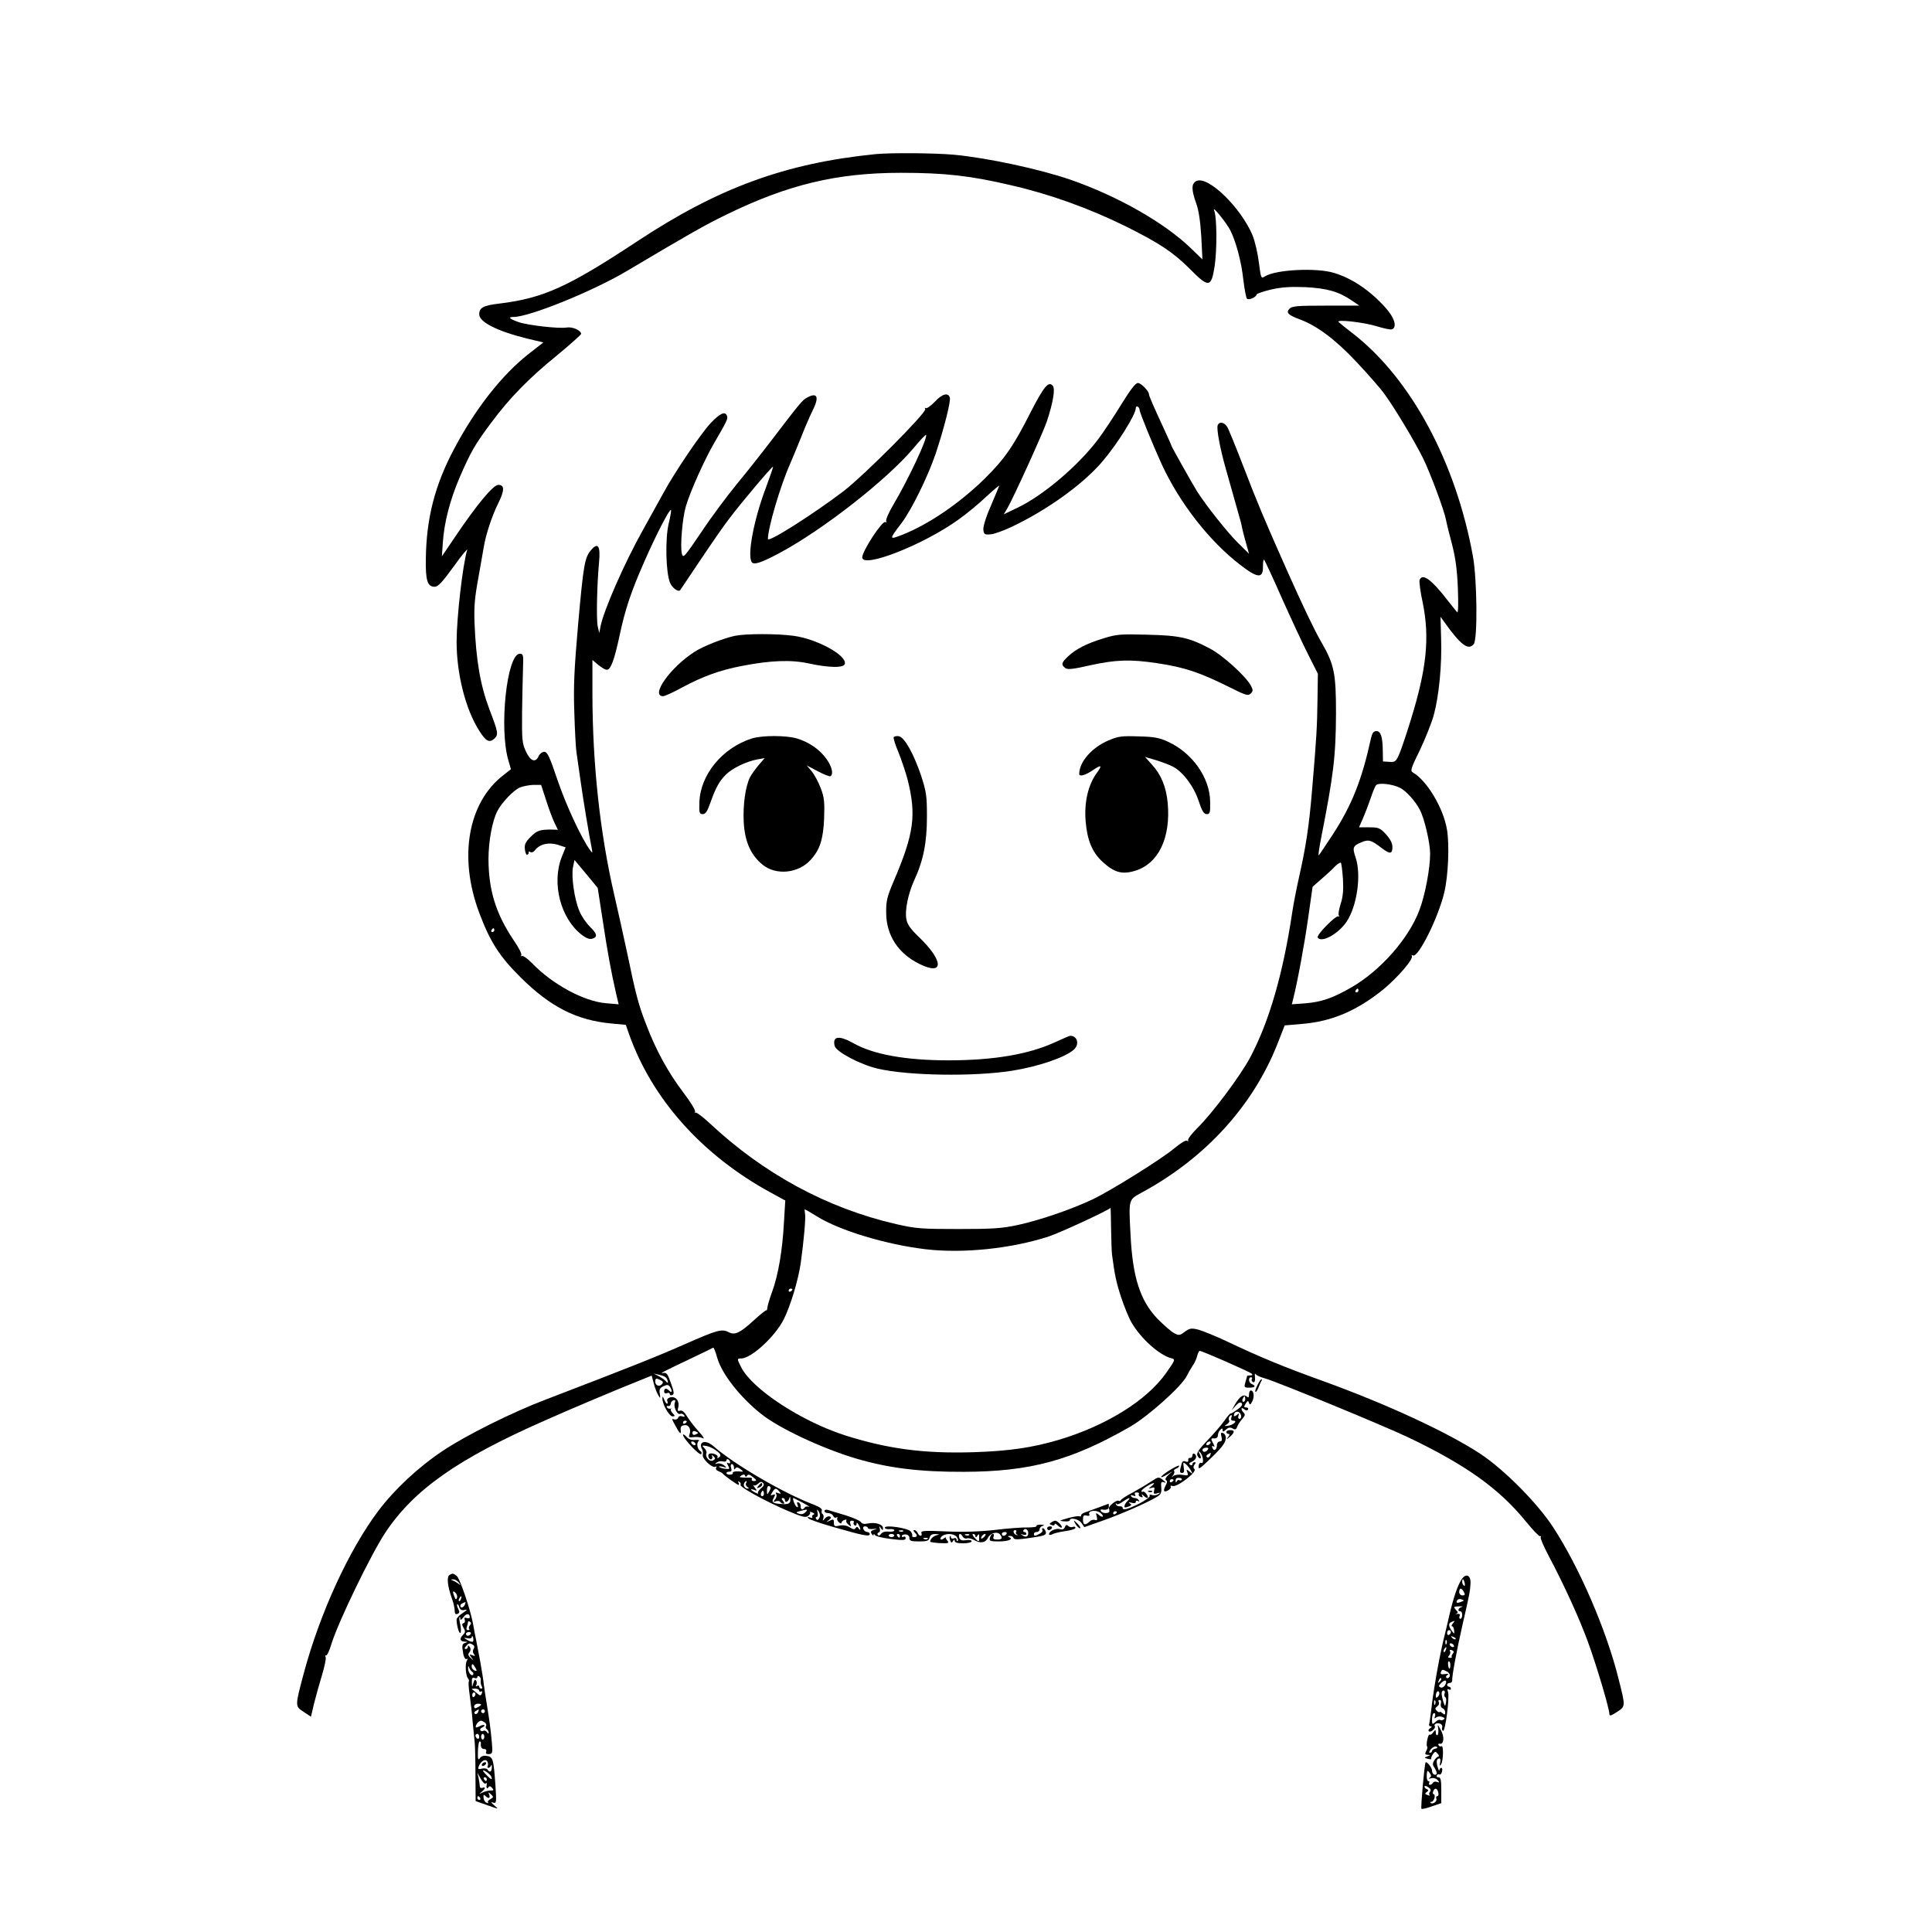 <?xml version="1.0" standalone="no"?>
<!DOCTYPE svg PUBLIC "-//W3C//DTD SVG 20010904//EN"
 "http://www.w3.org/TR/2001/REC-SVG-20010904/DTD/svg10.dtd">
<svg version="1.0" xmlns="http://www.w3.org/2000/svg"
 width="1024pt" height="1024pt" viewBox="0 0 1024 1024"
 preserveAspectRatio="xMidYMid meet">

<g transform="translate(0,1024) scale(0.1,-0.1)"
fill="#000000" stroke="none">
<path d="M4640 9423 c-477 -48 -833 -178 -1264 -463 -367 -242 -495 -300 -729
-329 -86 -10 -107 -22 -107 -57 0 -41 95 -89 252 -128 l88 -21 -77 -60 c-142
-111 -285 -293 -397 -506 -101 -190 -146 -365 -149 -579 -2 -116 8 -150 47
-150 18 0 40 24 101 108 42 59 75 98 71 87 -24 -82 -55 -351 -56 -485 0 -171
47 -359 120 -473 35 -56 54 -66 80 -42 23 21 21 33 -26 155 -48 128 -71 259
-79 460 -3 82 1 133 20 235 13 72 26 146 29 165 10 64 43 164 76 231 35 70 35
99 1 99 -27 0 -114 -105 -230 -277 l-69 -102 5 72 c7 107 38 227 89 346 59
136 81 175 168 291 98 132 199 235 349 357 70 58 127 109 127 113 0 19 -45 39
-77 34 -42 -7 -207 12 -255 29 -48 17 -58 27 -26 27 84 0 422 137 603 245 330
196 413 243 522 296 327 160 587 223 928 223 230 0 368 -15 584 -66 206 -47
413 -122 606 -217 181 -90 253 -138 343 -228 99 -100 112 -98 130 17 13 90 12
261 -3 295 -13 31 64 -64 85 -104 31 -61 60 -169 70 -265 6 -50 15 -95 19 -99
10 -10 51 9 51 22 0 4 34 16 75 26 58 13 102 16 183 13 115 -6 177 -23 247
-71 l40 -27 -177 0 c-150 0 -179 -2 -193 -16 -21 -21 -8 -34 57 -58 89 -33
189 -108 300 -227 59 -63 126 -139 147 -169 56 -77 160 -251 204 -340 38 -78
111 -273 121 -325 3 -17 17 -75 32 -130 19 -74 27 -135 31 -235 3 -84 2 -131
-4 -125 -5 6 -27 33 -48 60 -88 114 -136 149 -151 111 -3 -8 4 -63 17 -122 37
-184 21 -346 -63 -618 -22 -72 -49 -152 -60 -179 -19 -44 -23 -47 -54 -45
l-34 2 -1 56 c-1 76 -11 105 -34 105 -15 0 -22 -10 -29 -40 -47 -216 -101
-353 -202 -508 -37 -56 -70 -106 -74 -110 -4 -4 1 34 11 85 67 341 79 437 80
668 0 211 -9 258 -78 377 -38 66 -100 196 -181 378 -122 274 -161 368 -229
545 -41 107 -81 205 -89 218 -16 25 -42 29 -50 8 -7 -19 12 -122 43 -231 22
-78 61 -215 79 -280 3 -11 7 -31 10 -45 3 -14 12 -47 20 -75 l14 -50 -61 60
c-54 54 -164 192 -214 270 -21 33 -135 236 -135 240 0 2 -15 36 -34 77 -63
136 -86 189 -86 197 0 18 -42 61 -59 61 -13 0 -40 -36 -87 -112 -38 -62 -94
-147 -125 -188 -107 -141 -291 -297 -428 -362 l-71 -34 18 30 c33 56 189 400
210 461 33 99 46 174 32 190 -22 27 -47 -3 -116 -137 -93 -184 -139 -250 -246
-356 -133 -130 -297 -242 -437 -297 -70 -27 -70 -26 -1 65 52 69 139 247 179
365 45 135 82 282 75 299 -10 27 -41 18 -80 -24 -20 -21 -42 -36 -47 -33 -6 3
-7 1 -3 -5 10 -16 -324 -352 -434 -436 -159 -121 -400 -274 -400 -253 0 59 66
282 117 397 13 30 40 95 60 145 19 49 46 111 59 137 37 73 27 100 -26 72 -27
-14 -37 -26 -185 -220 -55 -72 -140 -180 -190 -240 -49 -60 -134 -173 -187
-253 -91 -134 -97 -142 -104 -116 -10 39 3 191 21 251 23 79 100 250 152 339
67 115 72 126 66 141 -10 26 -36 14 -86 -38 -54 -58 -192 -262 -252 -373 -21
-38 -70 -126 -108 -195 -97 -173 -207 -424 -224 -509 l-7 -36 -8 35 c-8 36 -4
223 7 340 8 85 -5 107 -40 67 -36 -40 -42 -73 -71 -397 -21 -242 -25 -327 -20
-470 3 -96 8 -188 11 -205 2 -16 11 -79 20 -140 14 -102 47 -301 61 -370 5
-28 5 -29 -9 -10 -46 63 -128 240 -172 370 -42 125 -54 150 -70 150 -11 0 -24
-10 -30 -22 -16 -38 -44 -28 -68 25 -20 43 -21 62 -20 207 1 88 4 194 5 235 3
69 1 75 -17 75 -69 0 -111 -399 -60 -567 l13 -45 -38 -30 c-190 -145 -241
-436 -130 -731 58 -155 108 -232 219 -342 158 -157 297 -228 483 -245 l75 -7
18 -52 c122 -342 386 -638 748 -836 l79 -43 -7 -116 c-8 -149 -30 -277 -62
-366 -14 -38 -26 -78 -26 -87 -1 -9 -3 -15 -5 -13 -3 2 -34 -23 -70 -56 -70
-64 -98 -77 -130 -60 -36 19 -61 12 -231 -63 -147 -65 -287 -121 -736 -293
-180 -68 -426 -191 -547 -272 -131 -87 -257 -205 -343 -319 -156 -208 -308
-539 -394 -857 -48 -180 -48 -178 -2 -208 l39 -26 17 72 c10 40 29 107 42 150
13 44 22 85 19 93 -3 8 -2 13 2 10 5 -3 18 25 29 62 38 121 208 471 284 587
152 229 383 392 849 597 141 63 389 167 500 211 l64 26 11 -42 c6 -23 17 -51
24 -62 11 -19 12 -18 8 8 -4 23 0 31 20 40 19 9 26 8 34 -4 13 -20 11 -35 -3
-21 -16 16 -28 15 -28 -3 0 -9 6 -12 15 -9 8 4 15 1 15 -5 0 -6 6 -8 13 -5 11
4 10 16 -7 63 -17 49 -23 57 -40 54 -24 -5 -9 3 149 78 61 29 112 54 115 56 3
2 13 -23 22 -56 25 -84 120 -206 232 -295 93 -75 321 -182 501 -236 173 -51
338 -72 574 -71 351 1 569 60 881 239 95 55 272 213 300 269 8 16 22 40 31 54
10 14 21 37 24 52 4 15 10 27 14 27 12 0 266 -111 275 -121 6 -6 4 -9 -7 -9
-9 0 -17 -1 -17 -3 0 -1 -4 -16 -9 -32 -8 -28 -7 -30 20 -30 31 0 38 9 14 19
-17 6 -21 36 -4 36 5 0 8 -4 4 -9 -3 -5 -1 -12 5 -16 10 -6 14 6 11 35 -1 9 1
11 6 5 4 -6 26 -15 48 -21 64 -18 618 -246 756 -311 308 -147 485 -273 627
-448 36 -44 69 -79 74 -77 5 1 7 -1 4 -6 -3 -5 16 -49 42 -98 83 -157 161
-328 207 -453 45 -122 115 -357 115 -386 0 -12 9 -9 40 11 46 30 46 28 9 174
-64 259 -208 592 -347 805 -84 129 -261 307 -387 390 -175 115 -501 265 -830
384 -209 75 -337 128 -514 212 -57 27 -124 54 -148 61 -40 10 -47 8 -74 -11
-26 -20 -31 -20 -56 -7 -16 8 -55 43 -89 77 -91 96 -131 219 -142 444 -10 192
-12 185 61 225 336 182 589 460 718 788 l38 97 92 8 c159 13 291 70 431 183
76 63 161 161 151 177 -3 5 -1 7 5 3 27 -17 135 199 167 334 21 89 28 252 14
334 -19 113 -106 259 -181 302 -14 8 -10 22 37 117 28 59 62 143 74 186 28
103 44 268 39 409 l-3 113 20 -28 c88 -123 127 -152 156 -117 21 26 18 339 -4
464 -90 498 -326 938 -631 1178 -39 30 -75 59 -81 65 -17 16 135 -1 204 -23
36 -11 71 -18 78 -16 30 12 14 64 -38 120 -81 89 -176 152 -270 180 -94 28
-308 17 -365 -19 -20 -13 -21 -11 -32 75 -6 49 -21 112 -33 142 -63 150 -239
320 -299 288 -26 -14 -26 -45 0 -118 14 -38 22 -97 27 -177 l6 -120 -62 60
c-139 134 -386 275 -636 362 -162 56 -439 116 -620 133 -103 9 -336 11 -415 3z
m1400 -1355 c0 -14 70 -185 117 -288 95 -206 254 -410 418 -535 92 -71 120
-72 119 -7 0 23 2 39 6 35 4 -4 47 -96 94 -203 48 -107 110 -241 139 -298 l52
-103 -2 -137 c-2 -145 -5 -201 -29 -482 -16 -192 -33 -300 -69 -460 -13 -58
-29 -139 -35 -180 -49 -329 -123 -585 -224 -775 -51 -96 -202 -298 -280 -374
-30 -30 -52 -59 -49 -64 3 -6 1 -7 -6 -3 -6 4 -33 -12 -64 -38 -67 -57 -333
-223 -434 -272 -114 -54 -278 -110 -395 -136 -88 -19 -134 -22 -318 -22 -197
0 -225 2 -330 26 -366 84 -703 267 -990 536 -37 34 -70 59 -75 55 -4 -5 -5 -3
-1 4 4 7 -23 51 -64 105 -78 103 -143 221 -194 355 -41 104 -57 165 -101 378
-19 88 -50 230 -70 315 -75 325 -114 688 -115 1053 l0 189 31 -26 c17 -14 37
-26 45 -26 21 0 40 51 68 182 29 137 61 234 134 398 57 131 131 274 138 267 3
-2 -3 -35 -12 -73 -19 -80 -15 -258 7 -312 11 -27 43 -52 54 -40 1 1 49 73
106 158 57 85 127 187 157 225 70 92 225 275 229 271 2 -1 -15 -50 -37 -109
-64 -169 -100 -357 -76 -396 11 -17 50 -4 146 47 232 124 572 390 713 558 33
40 63 71 65 69 12 -11 -93 -235 -173 -370 -25 -42 -42 -82 -38 -87 3 -6 1 -8
-4 -5 -16 10 -123 -154 -123 -187 0 -61 324 66 510 200 43 30 110 86 149 123
39 36 70 62 67 56 -2 -5 -22 -54 -45 -108 -25 -56 -41 -109 -39 -125 3 -24 7
-27 38 -24 19 1 71 20 115 41 187 89 377 226 477 344 80 93 178 250 178 284 0
8 5 11 10 8 6 -3 10 -11 10 -17z m1381 -2004 c31 -15 82 -72 104 -115 25 -47
55 -177 55 -234 0 -78 -27 -221 -57 -299 -56 -150 -205 -319 -358 -408 -100
-58 -161 -79 -249 -86 l-69 -5 7 28 c23 91 60 291 80 433 l23 162 49 43 c27
23 59 53 71 66 13 13 26 21 30 18 3 -4 8 -43 11 -87 3 -57 0 -93 -12 -130 -9
-28 -14 -56 -10 -62 4 -6 3 -8 -2 -5 -13 8 -118 -99 -110 -112 20 -31 111 20
154 85 55 84 78 247 47 339 -18 53 -15 62 31 81 38 16 52 12 110 -33 41 -31
54 -29 54 7 0 21 -11 42 -34 68 -32 34 -39 37 -89 37 l-54 0 22 50 c12 28 30
75 40 105 10 30 22 61 28 68 12 15 87 7 128 -14z m-4527 -64 c14 -44 34 -98
44 -119 l19 -39 -26 1 c-69 1 -84 -4 -118 -38 -28 -28 -34 -41 -31 -67 2 -18
8 -31 13 -28 6 3 9 9 7 13 -1 5 3 5 9 1 7 -4 17 0 23 8 27 36 78 47 133 27
l31 -10 -21 -52 c-54 -139 -6 -326 108 -413 23 -17 41 -24 55 -19 29 9 25 26
-14 64 -19 19 -44 55 -55 82 -26 60 -44 183 -34 233 l8 38 62 -74 61 -74 27
-175 c26 -172 44 -268 70 -383 l14 -59 -69 6 c-115 10 -281 99 -389 211 -24
25 -49 42 -54 39 -6 -3 -7 -1 -4 4 4 6 -14 42 -40 79 -95 141 -133 265 -134
430 0 94 20 203 47 255 23 45 85 110 119 125 17 7 49 13 71 14 l42 0 26 -80z
m-274 -690 c0 -5 -5 -10 -11 -10 -5 0 -7 5 -4 10 3 6 8 10 11 10 2 0 4 -4 4
-10z m4580 -320 c0 -5 -5 -10 -11 -10 -5 0 -7 5 -4 10 3 6 8 10 11 10 2 0 4
-4 4 -10z m-1311 -1262 c1 -62 3 -124 5 -138 14 -106 22 -146 48 -225 16 -49
41 -110 55 -134 50 -86 147 -173 211 -190 23 -6 22 -8 -28 -79 -102 -145 -318
-279 -570 -354 -139 -41 -263 -59 -450 -65 -262 -8 -452 17 -680 89 -231 74
-490 243 -551 360 -23 46 -24 48 0 48 53 0 179 116 225 207 36 72 77 208 90
298 17 121 27 240 23 261 -2 13 -3 24 -1 24 2 0 32 -17 67 -39 121 -74 363
-147 571 -172 199 -24 458 3 656 68 63 21 317 139 326 151 1 1 2 -49 3 -110z
m-1689 -322 c0 -3 -4 -8 -10 -11 -5 -3 -10 -1 -10 4 0 6 5 11 10 11 6 0 10 -2
10 -4z m-668 -470 c4 -6 8 -15 8 -21 0 -6 -3 -5 -8 1 -4 6 -20 19 -37 28 l-30
16 30 -7 c17 -3 33 -11 37 -17z m-23 -32 c-14 -17 -38 -7 -36 16 1 15 5 16 24
7 17 -8 20 -13 12 -23z"/>
<path d="M3895 6870 c-57 -12 -166 -54 -211 -83 -129 -81 -240 -237 -169 -237
8 0 52 20 98 45 111 60 203 93 317 115 154 30 262 34 355 14 110 -24 189 -25
193 -2 9 46 -148 131 -271 148 -90 12 -253 12 -312 0z"/>
<path d="M5850 6857 c-91 -28 -146 -56 -188 -95 -36 -34 -39 -44 -17 -62 13
-10 37 -8 134 14 136 30 214 32 354 11 146 -22 225 -48 391 -131 80 -40 91
-43 105 -30 13 13 13 19 1 42 -27 50 -150 162 -218 197 -110 58 -160 69 -332
73 -141 4 -162 2 -230 -19z"/>
<path d="M3985 6326 c-157 -50 -274 -193 -278 -339 -2 -55 0 -62 18 -62 14 0
24 14 40 60 28 79 47 114 82 149 32 33 110 71 167 81 l39 7 -31 -36 c-17 -20
-38 -49 -46 -64 -25 -48 -39 -149 -34 -241 6 -104 38 -174 101 -225 71 -57
189 -45 253 26 49 53 67 108 72 218 3 90 1 113 -18 163 -12 31 -33 71 -48 89
l-26 31 59 -31 c32 -17 62 -29 67 -26 17 11 7 52 -22 92 -36 50 -91 88 -156
108 -58 17 -184 17 -239 0z"/>
<path d="M4737 6333 c-3 -5 8 -40 24 -78 16 -39 38 -104 49 -145 48 -190 35
-287 -73 -540 -35 -82 -41 -105 -40 -167 0 -120 64 -218 178 -273 129 -63 127
17 -4 143 -45 43 -62 67 -67 95 -9 46 9 134 41 205 49 105 68 202 68 337 0
114 -3 133 -32 222 -40 117 -88 202 -118 206 -11 2 -23 -1 -26 -5z"/>
<path d="M5876 6316 c-89 -38 -155 -113 -156 -178 0 -16 32 -7 68 17 51 35 57
31 23 -15 -44 -62 -65 -153 -57 -251 8 -102 35 -167 90 -217 61 -56 102 -68
170 -48 126 37 192 175 175 361 -8 84 -35 150 -84 203 l-36 40 58 -17 c32 -10
72 -25 89 -34 53 -27 112 -105 137 -182 18 -54 28 -70 43 -70 17 0 19 7 18 65
-1 127 -93 258 -222 318 -47 22 -74 27 -157 29 -88 3 -107 1 -159 -21z"/>
<path d="M5590 4715 c-141 -64 -325 -95 -565 -95 -223 0 -397 31 -502 91 -77
43 -112 37 -99 -15 8 -31 137 -99 228 -120 163 -38 510 -43 713 -11 138 22
282 71 327 112 31 28 18 74 -20 73 -4 0 -41 -16 -82 -35z"/>
<path d="M6665 2899 c-9 -17 -14 -33 -11 -36 3 -3 10 7 16 22 6 15 13 32 16
36 3 5 3 9 0 9 -3 0 -13 -14 -21 -31z"/>
<path d="M6620 2849 c0 -17 -3 -19 -13 -10 -17 13 -37 -1 -62 -44 l-17 -30 21
24 c15 17 25 21 32 14 7 -7 0 -18 -23 -34 -18 -13 -34 -23 -36 -21 -2 2 -17
-16 -34 -40 -17 -24 -57 -70 -90 -104 -41 -43 -57 -65 -52 -77 3 -9 10 -17 15
-17 6 0 4 10 -2 23 -9 17 -9 19 0 11 18 -16 24 -65 8 -58 -8 3 -13 -4 -14 -17
-2 -19 6 -14 49 27 72 68 93 95 95 120 1 12 -5 25 -14 28 -12 5 -14 1 -9 -19
5 -18 2 -25 -9 -25 -8 0 -15 -9 -15 -19 0 -25 -16 -36 -24 -15 -4 9 -2 13 5 8
8 -4 8 -1 0 14 -15 27 -14 30 7 28 10 0 17 6 17 16 0 10 6 23 13 30 9 9 12 9
12 -2 0 -10 4 -10 18 3 12 11 22 13 35 6 13 -8 19 -6 24 8 3 10 15 28 26 41
16 17 18 25 9 34 -17 17 -15 33 2 19 10 -8 16 -9 21 -1 3 5 -1 10 -9 10 -14 0
-14 3 -4 20 11 17 14 18 18 4 5 -12 8 -10 18 10 12 26 7 56 -9 56 -5 0 -9 -10
-9 -21z m-20 -24 c0 -8 -4 -15 -10 -15 -5 0 -7 7 -4 15 4 8 8 15 10 15 2 0 4
-7 4 -15z m-22 -88 c2 -9 -2 -17 -8 -17 -7 0 -9 7 -6 16 5 14 4 15 -9 4 -8 -7
-15 -8 -15 -3 0 28 33 27 38 0z m-52 -12 c-3 -10 1 -15 11 -15 25 0 0 -23 -29
-27 -20 -2 -21 -2 -5 8 9 6 15 14 12 20 -4 5 -3 14 0 19 10 15 18 12 11 -5z
m-111 -135 c-3 -5 -11 -10 -16 -10 -6 0 -7 5 -4 10 3 6 11 10 16 10 6 0 7 -4
4 -10z m-16 -37 c-6 -7 -15 -10 -20 -7 -13 8 -3 21 15 21 12 0 13 -4 5 -14z
m15 -28 c-4 -8 -11 -12 -16 -9 -6 4 -5 10 3 15 19 12 19 11 13 -6z"/>
<path d="M3511 2827 c-1 -28 36 -94 53 -94 15 0 15 2 0 18 -8 9 -12 19 -7 21
4 3 3 3 -4 2 -7 -2 -15 1 -18 7 -4 5 -1 8 6 7 7 -2 13 3 14 11 0 8 6 16 14 19
10 3 12 0 8 -12 -9 -22 12 -66 28 -60 7 3 16 0 21 -7 5 -9 2 -10 -10 -6 -10 4
-19 1 -22 -8 -3 -7 -12 -11 -21 -8 -13 5 -13 2 1 -23 28 -53 37 -62 34 -35 -2
18 2 25 19 27 24 4 38 -22 27 -50 -5 -14 -2 -16 22 -13 16 2 38 0 49 -6 11 -6
3 9 -20 34 -22 24 -51 61 -63 81 -15 25 -28 35 -38 31 -12 -4 -14 0 -9 18 8
33 -14 60 -42 53 -13 -4 -20 -11 -16 -20 3 -8 2 -14 -1 -14 -4 0 -11 10 -16
23 -7 17 -9 18 -9 4z m129 -121 c0 -3 -4 -8 -10 -11 -5 -3 -10 -1 -10 4 0 6 5
11 10 11 6 0 10 -2 10 -4z m60 -61 c0 -2 -7 -5 -15 -9 -9 -3 -15 0 -15 9 0 9
6 12 15 9 8 -4 15 -7 15 -9z"/>
<path d="M6500 2650 c0 -5 5 -10 11 -10 8 0 7 -6 -2 -17 -11 -15 -10 -14 9 1
27 24 28 36 2 36 -11 0 -20 -4 -20 -10z"/>
<path d="M3620 2635 c0 -18 87 -111 96 -102 5 4 3 12 -4 16 -17 11 -22 44 -8
54 6 4 -2 6 -19 5 -20 -2 -36 4 -47 17 -10 11 -17 15 -18 10z m65 -45 c3 -5 2
-10 -4 -10 -5 0 -13 5 -16 10 -3 6 -2 10 4 10 5 0 13 -4 16 -10z"/>
<path d="M3716 2585 c-2 -7 0 -18 5 -26 5 -8 6 -21 4 -30 -6 -19 51 -73 67
-63 7 4 8 3 4 -5 -4 -6 0 -14 11 -18 10 -4 20 -9 23 -13 10 -12 77 -60 84 -60
4 0 4 5 0 12 -4 7 -3 8 5 4 6 -4 9 -11 6 -16 -7 -11 135 -89 253 -139 73 -31
92 -36 105 -26 9 7 14 15 10 19 -4 4 1 4 12 0 11 -5 14 -9 7 -12 -7 -2 -10 -8
-7 -13 4 -5 -2 -6 -12 -2 -13 4 -15 3 -8 -5 6 -6 66 -27 134 -46 156 -45 191
-52 191 -37 0 6 -6 11 -14 11 -8 0 -16 7 -20 15 -3 9 0 15 9 15 8 0 15 -4 15
-9 0 -4 12 -7 28 -5 23 3 24 2 5 -4 -17 -5 -20 -11 -13 -22 5 -8 10 -10 10 -5
0 6 4 5 8 -2 4 -6 42 -15 85 -20 63 -8 77 -7 77 4 0 8 -4 11 -10 8 -5 -3 -10
-2 -10 4 0 5 9 9 20 8 12 -1 20 -8 20 -19 0 -15 9 -18 51 -18 42 0 52 3 56 20
4 14 13 20 32 19 21 -1 22 -2 6 -6 -19 -5 -34 -20 -35 -34 0 -3 23 -6 52 -8
43 -2 50 0 40 12 -7 8 -11 16 -9 18 1 2 -2 1 -8 -3 -16 -14 -28 -8 -15 7 16
19 64 19 80 0 7 -9 10 -18 6 -22 -3 -3 -6 -1 -6 6 0 8 -7 11 -15 7 -8 -3 -15
0 -15 6 0 6 -2 9 -5 6 -3 -3 -2 -13 1 -22 5 -14 9 -15 15 -4 7 10 9 10 9 1 0
-9 16 -13 45 -13 25 0 45 5 45 11 0 6 -12 8 -29 6 -21 -4 -31 0 -36 10 -8 23
5 31 16 11 5 -10 16 -15 23 -12 8 3 25 -1 38 -8 34 -20 61 -16 75 12 13 26 52
35 65 15 13 -18 9 -25 -17 -25 -18 0 -23 4 -19 15 4 8 2 15 -4 15 -5 0 -12 -9
-15 -20 -5 -18 0 -20 48 -20 51 0 79 13 53 23 -8 4 -7 6 4 6 9 1 18 -4 20 -11
3 -9 24 -9 90 1 76 11 85 15 81 32 -3 10 -10 19 -15 19 -5 0 -7 -4 -3 -9 3 -6
-3 -15 -14 -20 -25 -14 -31 -14 -31 -1 0 6 7 10 15 10 8 0 15 6 15 14 0 8 8
17 18 19 10 3 6 5 -11 6 -16 0 -26 -3 -23 -7 3 -5 -18 -8 -47 -8 -29 1 -106
-5 -172 -13 -78 -9 -168 -12 -258 -8 -118 5 -138 4 -133 -9 3 -8 1 -14 -5 -14
-5 0 -12 7 -15 15 -4 8 -11 15 -17 15 -7 0 -7 -4 1 -12 16 -16 15 -25 -3 -25
-8 0 -12 3 -10 7 2 4 -1 14 -8 23 -14 18 -137 36 -137 20 0 -6 11 -9 25 -8 14
2 25 -1 25 -7 0 -5 -14 -8 -30 -6 -19 2 -34 -3 -40 -12 -5 -8 -13 -11 -17 -6
-4 5 -3 11 4 13 7 2 9 12 6 21 -4 15 -3 15 6 2 9 -13 11 -13 11 1 0 20 -42 32
-80 24 -19 -4 -31 -2 -37 7 -4 8 -42 24 -83 37 -41 12 -83 25 -92 28 -10 3
-18 0 -18 -6 0 -6 9 -11 20 -11 11 0 23 -7 26 -15 4 -8 11 -12 17 -8 5 3 8 2
5 -3 -3 -5 0 -15 8 -22 8 -7 14 -9 14 -3 0 5 7 12 16 15 8 3 13 2 10 -3 -3 -5
2 -15 11 -22 15 -12 16 -12 10 4 -4 11 -1 17 9 17 8 0 13 -4 9 -9 -3 -5 -1
-12 5 -16 5 -3 10 0 10 7 0 9 3 9 10 -2 5 -8 10 -19 10 -25 0 -5 -4 -4 -9 4
-6 10 -10 10 -16 2 -5 -9 -13 -8 -30 3 -16 10 -35 14 -54 10 -27 -6 -31 -4
-31 15 0 19 -3 20 -22 11 -21 -10 -22 -10 -5 3 13 11 15 16 5 19 -7 3 -19 -2
-26 -11 -12 -14 -13 -14 -8 1 3 10 1 20 -4 23 -5 3 -7 12 -4 19 3 8 -12 19
-43 31 -157 59 -419 211 -533 311 -27 23 -56 28 -64 9z m78 -32 c28 -20 31
-29 14 -39 -6 -4 -8 -3 -5 3 7 11 -31 26 -44 17 -5 -2 -6 -11 -3 -19 4 -8 10
-12 15 -9 5 3 6 11 3 17 -4 8 -2 7 7 -1 12 -11 12 -14 -1 -22 -17 -11 -44 16
-36 37 3 7 -2 19 -11 28 -14 14 -13 15 11 11 14 -2 37 -13 50 -23z m76 -64 c0
-6 -5 -7 -11 -3 -8 5 -8 1 0 -14 10 -18 8 -20 -14 -17 -14 1 -29 6 -33 10 -4
4 4 4 18 1 23 -7 24 -6 7 8 -11 8 -26 12 -35 9 -15 -4 -15 -3 -2 6 8 6 23 8
33 5 9 -3 17 0 17 6 0 6 5 8 10 5 6 -3 10 -11 10 -16z m20 -26 c0 -12 3 -14 8
-6 5 8 12 7 27 -4 14 -10 15 -14 5 -13 -28 4 -51 0 -46 -8 2 -4 -4 -8 -15 -8
-10 0 -19 4 -19 8 0 4 7 8 16 8 11 0 14 6 9 20 -4 11 -2 20 4 20 6 0 11 -8 11
-17z m70 -44 c5 8 14 6 31 -8 21 -17 21 -20 6 -21 -10 0 -15 4 -12 10 3 5 -2
9 -12 8 -10 0 -27 0 -38 1 -17 1 -17 3 -5 11 10 6 16 6 19 -1 2 -8 6 -8 11 0z
m-6 -40 c-3 -6 0 -15 7 -20 9 -6 10 -9 2 -9 -15 0 -26 17 -18 30 3 6 8 10 11
10 3 0 2 -5 -2 -11z m79 -28 c-12 -10 -19 -22 -15 -26 4 -4 -3 -2 -15 4 -27
14 -31 23 -5 14 15 -6 16 -5 2 13 -8 10 -11 16 -6 12 5 -4 15 0 24 8 11 11 18
12 26 4 8 -8 5 -16 -11 -29z m46 -12 c-13 -24 -14 -24 -14 5 0 14 5 22 12 19
9 -4 10 -10 2 -24z m51 -4 c11 -13 10 -14 -5 -9 -13 5 -16 4 -11 -5 4 -6 2
-19 -6 -28 -11 -15 -11 -16 4 -10 10 3 20 2 23 -3 4 -6 11 -10 17 -10 7 0 6 6
-2 15 -9 10 -9 15 -1 15 6 0 11 -4 11 -10 0 -17 18 -11 23 8 4 13 5 11 6 -5 1
-23 -10 -28 -54 -24 -40 3 -47 9 -34 32 10 19 9 21 -5 16 -13 -5 -14 -3 -3 13
14 24 21 25 37 5z m-84 -22 c-10 -10 -19 5 -10 18 6 11 8 11 12 0 2 -7 1 -15
-2 -18z m211 -39 c26 -14 40 -23 31 -20 -10 3 -20 1 -23 -4 -10 -16 -23 -11
-21 6 0 9 -5 19 -12 21 -8 3 -10 -1 -5 -13 4 -11 3 -15 -4 -11 -10 6 -25 47
-18 47 2 0 25 -12 52 -26z m12 -49 c-10 -10 -22 -13 -35 -8 -17 6 -17 8 6 14
40 11 45 10 29 -6z m73 -31 c-6 -11 -11 -13 -16 -5 -4 6 -3 11 2 11 6 0 8 10
5 23 -4 19 -3 20 7 5 7 -12 8 -24 2 -34z m1108 -79 c0 -20 -13 -25 -30 -13
-12 8 -12 9 3 4 9 -3 17 -1 17 4 0 6 -5 10 -11 10 -5 0 -7 5 -4 10 8 13 25 3
25 -15z m-663 9 c-3 -3 -12 -4 -19 -1 -8 3 -5 6 6 6 11 1 17 -2 13 -5z m599
-3 c-4 -5 -1 -12 4 -14 6 -3 5 -4 -2 -3 -15 3 -23 26 -8 26 6 0 9 -4 6 -9z
m-51 -11 c-3 -5 -10 -10 -16 -10 -5 0 -9 5 -9 10 0 6 7 10 16 10 8 0 12 -4 9
-10z m-595 -8 c0 -5 -7 -9 -15 -9 -8 0 -15 4 -15 9 0 4 7 8 15 8 8 0 15 -4 15
-8z m30 -2 c0 -5 -2 -10 -4 -10 -3 0 -8 5 -11 10 -3 6 -1 10 4 10 6 0 11 -4
11 -10z m367 4 c-3 -3 -12 -4 -19 -1 -8 3 -5 6 6 6 11 1 17 -2 13 -5z m33 -6
c0 -9 4 -8 10 2 8 12 10 11 10 -7 0 -28 -2 -28 -25 -3 -10 11 -13 20 -7 20 7
0 12 -6 12 -12z m48 -2 c-7 -8 -15 -12 -17 -11 -5 6 10 25 20 25 5 0 4 -6 -3
-14z m-301 -12 c-3 -3 -12 -4 -19 -1 -8 3 -5 6 6 6 11 1 17 -2 13 -5z"/>
<path d="M4020 2365 c-11 -13 -10 -14 4 -9 9 3 16 10 16 15 0 13 -6 11 -20 -6z"/>
<path d="M6320 2526 c0 -9 -6 -15 -12 -13 -7 1 -12 -4 -10 -12 2 -8 -3 -11
-12 -8 -17 7 -21 3 -29 -34 -5 -19 -3 -26 8 -26 11 0 13 8 9 30 -4 27 -3 29
11 17 9 -7 21 -23 27 -34 11 -20 10 -20 -7 -6 -17 14 -18 13 -12 -4 7 -17 4
-18 -27 -13 -19 3 -39 0 -47 -6 -11 -10 -11 -9 -1 4 6 9 9 19 5 22 -3 4 2 9
11 13 9 3 16 10 16 15 0 4 -23 -6 -50 -23 -52 -32 -64 -53 -13 -23 l28 17 -23
-20 c-13 -12 -18 -23 -12 -27 7 -4 7 -12 0 -25 -17 -31 -13 -42 10 -30 11 6
18 15 15 20 -3 6 1 7 10 4 22 -9 131 74 116 89 -7 7 -7 14 0 24 8 9 8 13 0 13
-6 0 -11 -5 -11 -11 0 -5 -5 -7 -12 -3 -8 5 -5 11 10 17 23 11 29 31 12 42 -5
3 -10 -1 -10 -9z m-56 -128 c-3 -5 -9 -6 -14 -3 -4 3 -11 -1 -13 -7 -4 -8 -6
-7 -6 4 -1 11 6 16 18 15 11 0 17 -5 15 -9z m-44 -2 c0 -3 -4 -8 -10 -11 -5
-3 -10 -1 -10 4 0 6 5 11 10 11 6 0 10 -2 10 -4z"/>
<path d="M6100 2387 c-19 -13 -63 -39 -97 -58 -35 -18 -63 -37 -63 -41 0 -4
-6 -5 -13 -2 -12 4 -56 -33 -49 -42 1 -2 2 -8 2 -14 0 -13 -37 -13 -45 1 -4 6
-1 10 6 8 26 -3 36 1 36 16 0 8 -1 15 -1 15 -15 -6 -116 -43 -128 -47 -10 -3
-18 -10 -18 -15 0 -5 -3 -7 -8 -5 -4 3 -30 -1 -57 -8 -28 -8 -48 -14 -45 -15
20 -6 50 -5 50 2 0 17 48 7 62 -14 l15 -22 94 33 c97 34 230 92 285 124 27 15
31 23 29 52 -3 28 0 33 13 29 13 -5 13 -2 -2 10 -25 20 -25 20 -66 -7z m4 -23
c-18 -15 -18 -15 0 -10 15 5 17 2 13 -14 -4 -17 -2 -20 16 -15 17 5 19 4 7 -4
-8 -6 -23 -8 -34 -5 -11 4 -16 2 -12 -4 3 -5 -22 -24 -55 -41 -62 -31 -89 -38
-89 -22 0 5 -7 8 -16 7 -9 0 -18 5 -20 12 -1 7 0 8 3 2 3 -6 16 -2 33 10 34
24 48 26 26 4 -15 -14 -21 -34 -12 -34 2 0 12 3 21 6 13 6 14 9 3 16 -9 6 -6
7 10 3 13 -4 22 -2 22 5 0 6 5 8 12 4 7 -4 8 -3 4 4 -4 7 -13 12 -21 12 -8 0
-17 4 -20 10 -4 6 1 7 11 3 12 -4 15 -3 10 5 -4 7 -1 12 9 12 9 0 14 -4 11 -9
-3 -5 1 -12 10 -15 10 -4 13 -2 8 7 -5 9 -4 9 7 0 20 -20 31 -15 17 6 -7 11
-16 17 -20 15 -4 -3 -8 -2 -8 3 0 9 49 41 64 42 6 1 1 -6 -10 -15z m-259 -162
c-2 -3 -12 1 -21 9 -16 13 -17 12 -11 -9 4 -18 2 -22 -9 -18 -9 3 -22 -1 -30
-9 -23 -22 -34 -18 -34 11 0 21 4 25 19 21 13 -3 18 -1 14 8 -7 19 38 24 60 6
9 -8 15 -16 12 -19z m75 24 c0 -3 -4 -8 -10 -11 -5 -3 -10 -1 -10 4 0 6 5 11
10 11 6 0 10 -2 10 -4z"/>
<path d="M6088 2333 c7 -3 16 -2 19 1 4 3 -2 6 -13 5 -11 0 -14 -3 -6 -6z"/>
<path d="M5572 2171 c-11 -7 -11 -9 2 -14 9 -4 16 -2 16 4 0 6 7 3 16 -6 9 -9
19 -14 21 -11 6 6 -22 36 -34 36 -4 0 -14 -4 -21 -9z"/>
<path d="M5702 2160 c7 -11 17 -20 22 -20 5 0 1 9 -9 20 -10 11 -20 20 -22 20
-2 0 2 -9 9 -20z"/>
<path d="M5644 2146 c-4 -11 -13 -15 -25 -11 -20 7 -59 -10 -59 -26 0 -6 6 -6
18 -1 9 6 41 13 70 17 28 4 52 11 52 17 0 6 -6 8 -14 5 -7 -3 -18 -1 -24 5 -8
8 -13 7 -18 -6z"/>
<path d="M5550 2140 c0 -5 4 -10 9 -10 6 0 13 5 16 10 3 6 -1 10 -9 10 -9 0
-16 -4 -16 -10z"/>
<path d="M2382 1892 c-15 -10 -10 -58 12 -121 9 -24 16 -54 16 -67 0 -17 4
-22 15 -18 11 5 12 10 4 26 -6 11 -8 22 -6 25 3 2 8 -4 11 -15 5 -14 13 -19
29 -15 16 4 14 0 -10 -16 -18 -11 -33 -27 -33 -35 0 -30 13 -75 20 -71 4 3 4
22 0 42 -5 21 -7 39 -4 42 2 2 4 -2 4 -10 0 -8 6 -4 16 9 15 22 34 22 34 0 0
-5 -7 -7 -16 -4 -11 4 -15 2 -11 -8 3 -8 1 -17 -6 -19 -9 -3 -9 -9 0 -25 10
-17 10 -24 -2 -36 -21 -21 -18 -36 8 -37 16 -1 18 -2 5 -6 -20 -5 -21 -14 -12
-62 4 -17 11 -28 17 -24 6 4 7 1 2 -8 -11 -17 -7 -79 5 -94 6 -7 7 -14 5 -17
-3 -3 -1 -34 4 -69 5 -35 13 -100 16 -144 4 -44 9 -93 11 -110 2 -16 4 -93 4
-171 l1 -140 62 -22 c62 -22 62 -22 37 -1 -19 16 -20 19 -6 15 17 -6 18 -1 12
91 -10 140 -13 150 -44 156 -17 3 -30 0 -38 -11 -10 -14 -12 -8 -11 36 1 28 5
52 9 52 5 0 7 -3 7 -7 -3 -21 3 -33 17 -33 10 0 14 -6 11 -14 -4 -10 1 -14 15
-13 19 1 20 6 14 72 -7 73 -11 100 -27 200 -6 33 -12 78 -15 100 -2 22 -11 74
-18 115 -17 90 -29 153 -31 160 0 3 -4 23 -8 45 -15 79 -70 240 -86 252 -19
15 -22 15 -39 5z m49 -39 c12 -16 12 -17 -1 -7 -8 6 -22 14 -30 17 -13 5 -12
6 1 6 9 1 23 -7 30 -16z m-9 -82 c-4 -11 -7 -10 -13 5 -12 29 -10 36 5 22 7
-7 11 -19 8 -27z m21 -6 c-3 -9 -8 -14 -10 -11 -3 3 -2 9 2 15 9 16 15 13 8
-4z m21 -30 c-7 -16 -24 -21 -24 -6 0 8 7 13 27 20 1 1 0 -6 -3 -14z m27 -109
c-6 -7 -8 -16 -4 -19 3 -4 1 -7 -6 -7 -8 0 -11 6 -7 16 3 9 6 20 6 25 0 6 5 7
10 4 8 -5 8 -11 1 -19z m4 -46 c-3 -5 -10 -10 -16 -10 -5 0 -9 5 -9 10 0 6 7
10 16 10 8 0 12 -4 9 -10z m13 -39 c-1 -5 -14 -3 -28 5 -24 14 -24 15 -2 11
12 -3 22 0 23 6 0 8 2 8 6 0 2 -7 3 -17 1 -22z m-1 -19 c8 -5 9 -13 3 -22 -5
-9 -5 -19 2 -27 8 -11 7 -12 -8 -6 -17 6 -18 5 -5 -13 14 -18 14 -18 -4 -2
-14 13 -16 20 -7 30 7 9 8 19 2 28 -7 10 -10 11 -10 3 0 -7 -5 -13 -11 -13 -8
0 -8 5 1 15 14 17 20 18 37 7z m13 -122 c9 -16 8 -18 -5 -14 -8 4 -15 12 -15
20 0 20 7 17 20 -6z m-16 -22 c6 -4 7 -10 3 -15 -10 -9 -27 16 -26 37 1 13 1
13 6 0 3 -8 11 -18 17 -22z m44 -46 c-1 -10 1 -23 5 -29 5 -8 4 -13 -2 -13 -6
0 -11 5 -11 11 0 5 -5 7 -12 3 -7 -4 -8 -3 -4 4 4 7 4 18 0 24 -6 9 -10 5 -15
-12 -7 -25 -7 -25 -8 4 -1 21 3 27 14 22 8 -3 15 -1 15 5 0 6 5 7 10 4 6 -4
10 -14 8 -23z m-8 -53 c0 -5 4 -7 10 -4 6 3 7 -1 4 -10 -6 -14 -9 -14 -28 2
-11 10 -23 19 -25 20 -2 2 5 3 17 3 12 0 22 -5 22 -11z m-20 -18 c0 -6 -4 -12
-8 -15 -5 -3 -9 1 -9 9 0 8 4 15 9 15 4 0 8 -4 8 -9z m30 -56 c0 -2 -8 -9 -18
-14 -14 -8 -19 -6 -19 5 0 7 9 14 19 14 10 0 18 -2 18 -5z m-16 -40 c-4 -8
-11 -12 -16 -9 -6 4 -5 10 3 15 19 12 19 11 13 -6z m36 5 c0 -5 -4 -10 -10
-10 -5 0 -10 5 -10 10 0 6 5 10 10 10 6 0 10 -4 10 -10z m-1 -59 c7 -5 11 -13
7 -19 -3 -6 -2 -13 4 -17 5 -3 10 -12 10 -18 0 -8 -3 -7 -9 2 -5 7 -13 11 -19
7 -6 -3 -13 -2 -16 3 -3 5 1 12 10 15 9 4 14 9 11 12 -3 3 -15 1 -26 -6 -17
-8 -21 -8 -19 2 3 13 18 28 28 28 3 0 11 -4 19 -9z m-29 -77 c0 -8 -4 -12 -10
-9 -5 3 -10 10 -10 16 0 5 5 9 10 9 6 0 10 -7 10 -16z m27 1 c0 -8 -4 -15 -9
-15 -4 0 -8 7 -8 15 0 8 4 15 8 15 5 0 9 -7 9 -15z m18 -155 c-3 -6 -2 -10 4
-10 5 0 11 6 14 13 3 6 4 2 4 -10 -1 -25 -12 -30 -23 -12 -3 6 -17 8 -30 5
-19 -5 -22 -3 -17 11 11 29 36 44 46 27 4 -8 5 -19 2 -24z m19 -57 c3 -7 3
-13 1 -13 -7 0 -45 39 -45 45 0 9 40 -19 44 -32z m-30 -36 c4 4 7 4 6 -2 -4
-19 0 -30 8 -19 5 9 11 8 20 -2 11 -12 9 -14 -8 -14 -12 0 -31 -5 -43 -11 -20
-9 -20 -9 -4 4 20 17 23 28 4 21 -8 -3 -14 1 -14 8 0 7 -3 27 -6 43 l-7 30 18
-33 c10 -18 21 -29 26 -25z m6 23 c0 -5 -2 -10 -4 -10 -3 0 -8 5 -11 10 -3 6
-1 10 4 10 6 0 11 -4 11 -10z m19 -106 c-11 -5 -16 -13 -12 -18 4 -4 1 -4 -8
-1 -8 3 -16 15 -16 27 -2 16 1 18 10 9 16 -16 27 -13 20 6 -6 15 -5 16 9 3 15
-14 14 -16 -3 -26z m-54 6 c3 -5 1 -10 -4 -10 -6 0 -11 5 -11 10 0 6 2 10 4
10 3 0 8 -4 11 -10z"/>
<path d="M2555 890 c-3 -5 -2 -10 4 -10 5 0 13 5 16 10 3 6 2 10 -4 10 -5 0
-13 -4 -16 -10z"/>
<path d="M7746 1868 c-21 -33 -43 -97 -66 -197 -11 -47 -24 -104 -30 -126 -26
-111 -55 -280 -65 -375 -4 -30 -8 -61 -10 -67 -3 -7 1 -13 8 -13 8 0 7 -4 -3
-10 -8 -5 -11 -12 -7 -16 9 -9 38 16 32 26 -8 12 11 21 28 14 9 -3 13 -12 11
-19 -3 -7 -1 -16 4 -19 12 -7 36 176 27 205 -5 15 -4 19 4 15 6 -4 11 -2 11 3
0 6 -4 11 -10 11 -5 0 -10 5 -10 10 0 6 6 10 14 10 8 0 13 6 13 13 -2 21 23
157 55 297 37 162 40 175 42 220 1 43 -25 53 -48 18z m17 -18 c3 -11 1 -18 -4
-14 -5 3 -9 12 -9 20 0 20 7 17 13 -6z m-4 -48 c7 -14 6 -18 -8 -18 -9 0 -17
8 -17 18 0 10 4 18 8 18 4 0 12 -8 17 -18z m-15 -52 c-22 -9 -29 -6 -20 9 4 6
14 7 23 4 15 -6 14 -7 -3 -13z m4 -27 c-19 -5 -25 -23 -8 -23 6 0 10 -9 10
-20 0 -11 -4 -20 -10 -20 -5 0 -7 6 -4 14 4 10 0 14 -13 12 -10 -2 -12 -1 -5
1 11 4 11 8 -2 21 -13 16 -12 17 17 18 18 1 24 -1 15 -3z m-48 -88 c-7 -8 -8
-15 -3 -15 5 0 9 -10 10 -21 2 -21 1 -21 -12 -3 -18 24 -19 41 -2 47 20 8 20
8 7 -8z m-10 -44 c0 -6 -4 -13 -10 -16 -5 -3 -10 1 -10 9 0 9 5 16 10 16 6 0
10 -4 10 -9z m25 -39 c-3 -3 -11 0 -18 7 -9 10 -8 11 6 5 10 -3 15 -9 12 -12z
m-48 -24 c-3 -8 -6 -5 -6 6 -1 11 2 17 5 13 3 -3 4 -12 1 -19z m38 -8 c3 -5 2
-10 -4 -10 -5 0 -13 5 -16 10 -3 6 -2 10 4 10 5 0 13 -4 16 -10z m-42 -25 c-3
-9 -8 -14 -10 -11 -3 3 -2 9 2 15 9 16 15 13 8 -4z m37 -20 c-5 -6 -8 -14 -5
-17 3 -2 -2 -5 -10 -5 -11 0 -12 4 -4 13 6 7 8 18 4 23 -3 7 0 8 10 5 11 -5
13 -10 5 -19z m-13 -65 c-2 -23 -10 -17 -12 10 -1 10 2 17 6 14 4 -2 7 -13 6
-24z m-17 -30 c11 -6 17 -17 14 -25 -4 -8 -11 -12 -16 -9 -6 4 -5 10 3 16 10
7 6 8 -13 5 -19 -3 -25 0 -21 10 6 16 9 16 33 3z m-39 -53 c-10 -9 -11 -8 -5
6 3 10 9 15 12 12 3 -3 0 -11 -7 -18z m29 -17 c-6 -11 -17 -17 -24 -14 -12 5
-12 9 2 23 21 22 35 16 22 -9z m-39 -63 c-8 -8 -11 -7 -11 4 0 20 13 34 18 19
3 -7 -1 -17 -7 -23z m36 18 c-4 -8 -2 -17 3 -20 7 -4 7 -25 0 -45 -3 -7 -18
42 -19 63 -1 9 4 17 10 17 6 0 9 -7 6 -15z m-50 -57 c-3 -8 -6 -5 -6 6 -1 11
2 17 5 13 3 -3 4 -12 1 -19z m30 3 c-3 -12 1 -22 9 -25 8 -3 14 -13 14 -22 0
-13 -3 -14 -15 -4 -8 7 -15 9 -15 6 0 -4 -6 -1 -14 6 -11 11 -11 14 2 24 8 6
12 16 8 22 -4 7 -2 12 5 12 6 0 9 -8 6 -19z m-31 -67 c-5 -13 -3 -14 6 -7 7 6
22 7 32 3 14 -5 16 -9 7 -14 -7 -5 -15 -5 -18 -2 -4 3 -15 -1 -25 -11 -17 -15
-18 -14 -18 15 0 18 5 32 11 32 6 0 8 -7 5 -16z"/>
<path d="M7623 1077 c2 -15 0 -30 -4 -33 -5 -3 -9 3 -9 13 -1 17 -1 17 -14 1
-7 -10 -15 -15 -19 -12 -3 3 -8 -9 -12 -26 -4 -17 -4 -34 -1 -37 3 -3 1 -14
-5 -24 -8 -15 -6 -19 8 -20 16 0 16 -1 -1 -8 -19 -7 -19 -8 2 -13 12 -4 20 -3
18 1 -2 3 2 14 9 24 11 15 14 15 25 2 7 -8 8 -15 4 -15 -5 0 -15 -9 -22 -20
-10 -17 -10 -24 3 -43 8 -13 12 -26 9 -30 -10 -10 -24 2 -24 19 0 15 -28 50
-34 43 -6 -8 -27 -241 -22 -246 3 -3 27 3 55 13 l50 17 0 69 c0 54 -3 68 -15
68 -8 0 -12 5 -9 10 4 6 10 8 15 5 4 -3 10 4 13 15 3 11 1 20 -4 20 -5 0 -9
-6 -10 -12 0 -7 -5 0 -9 16 -9 30 -6 46 10 46 4 0 6 -10 3 -22 -4 -18 -2 -20
5 -9 12 17 14 103 2 96 -5 -3 -12 -1 -15 5 -4 6 -1 9 5 8 23 -6 27 36 7 72
-18 33 -18 33 -14 7z m-15 -105 c-10 -2 -18 -8 -18 -13 0 -5 -5 -9 -12 -9 -6
0 -3 8 7 20 10 11 23 16 29 12 7 -4 5 -8 -6 -10z m-31 -155 c-8 -5 -5 -6 9 -2
13 3 26 -1 34 -10 11 -13 10 -14 -3 -10 -8 4 -18 2 -22 -4 -3 -6 -11 -11 -16
-11 -6 0 -7 5 -4 10 3 6 1 10 -5 10 -5 0 -9 14 -8 31 2 27 4 28 15 13 10 -14
10 -20 0 -27z m3 -73 c-6 -6 -7 -14 -3 -18 4 -4 -1 -4 -11 0 -14 5 -15 9 -4
16 10 7 10 11 1 15 -7 2 -13 9 -13 14 0 5 9 4 19 -3 13 -8 17 -16 11 -24z m43
-4 c3 -11 1 -20 -5 -20 -6 0 -8 -6 -5 -14 6 -14 -21 -32 -31 -21 -3 3 -1 5 5
5 6 0 13 9 16 20 3 11 1 20 -4 20 -4 0 -6 7 -3 15 8 21 21 19 27 -5z"/>
</g>
</svg>
